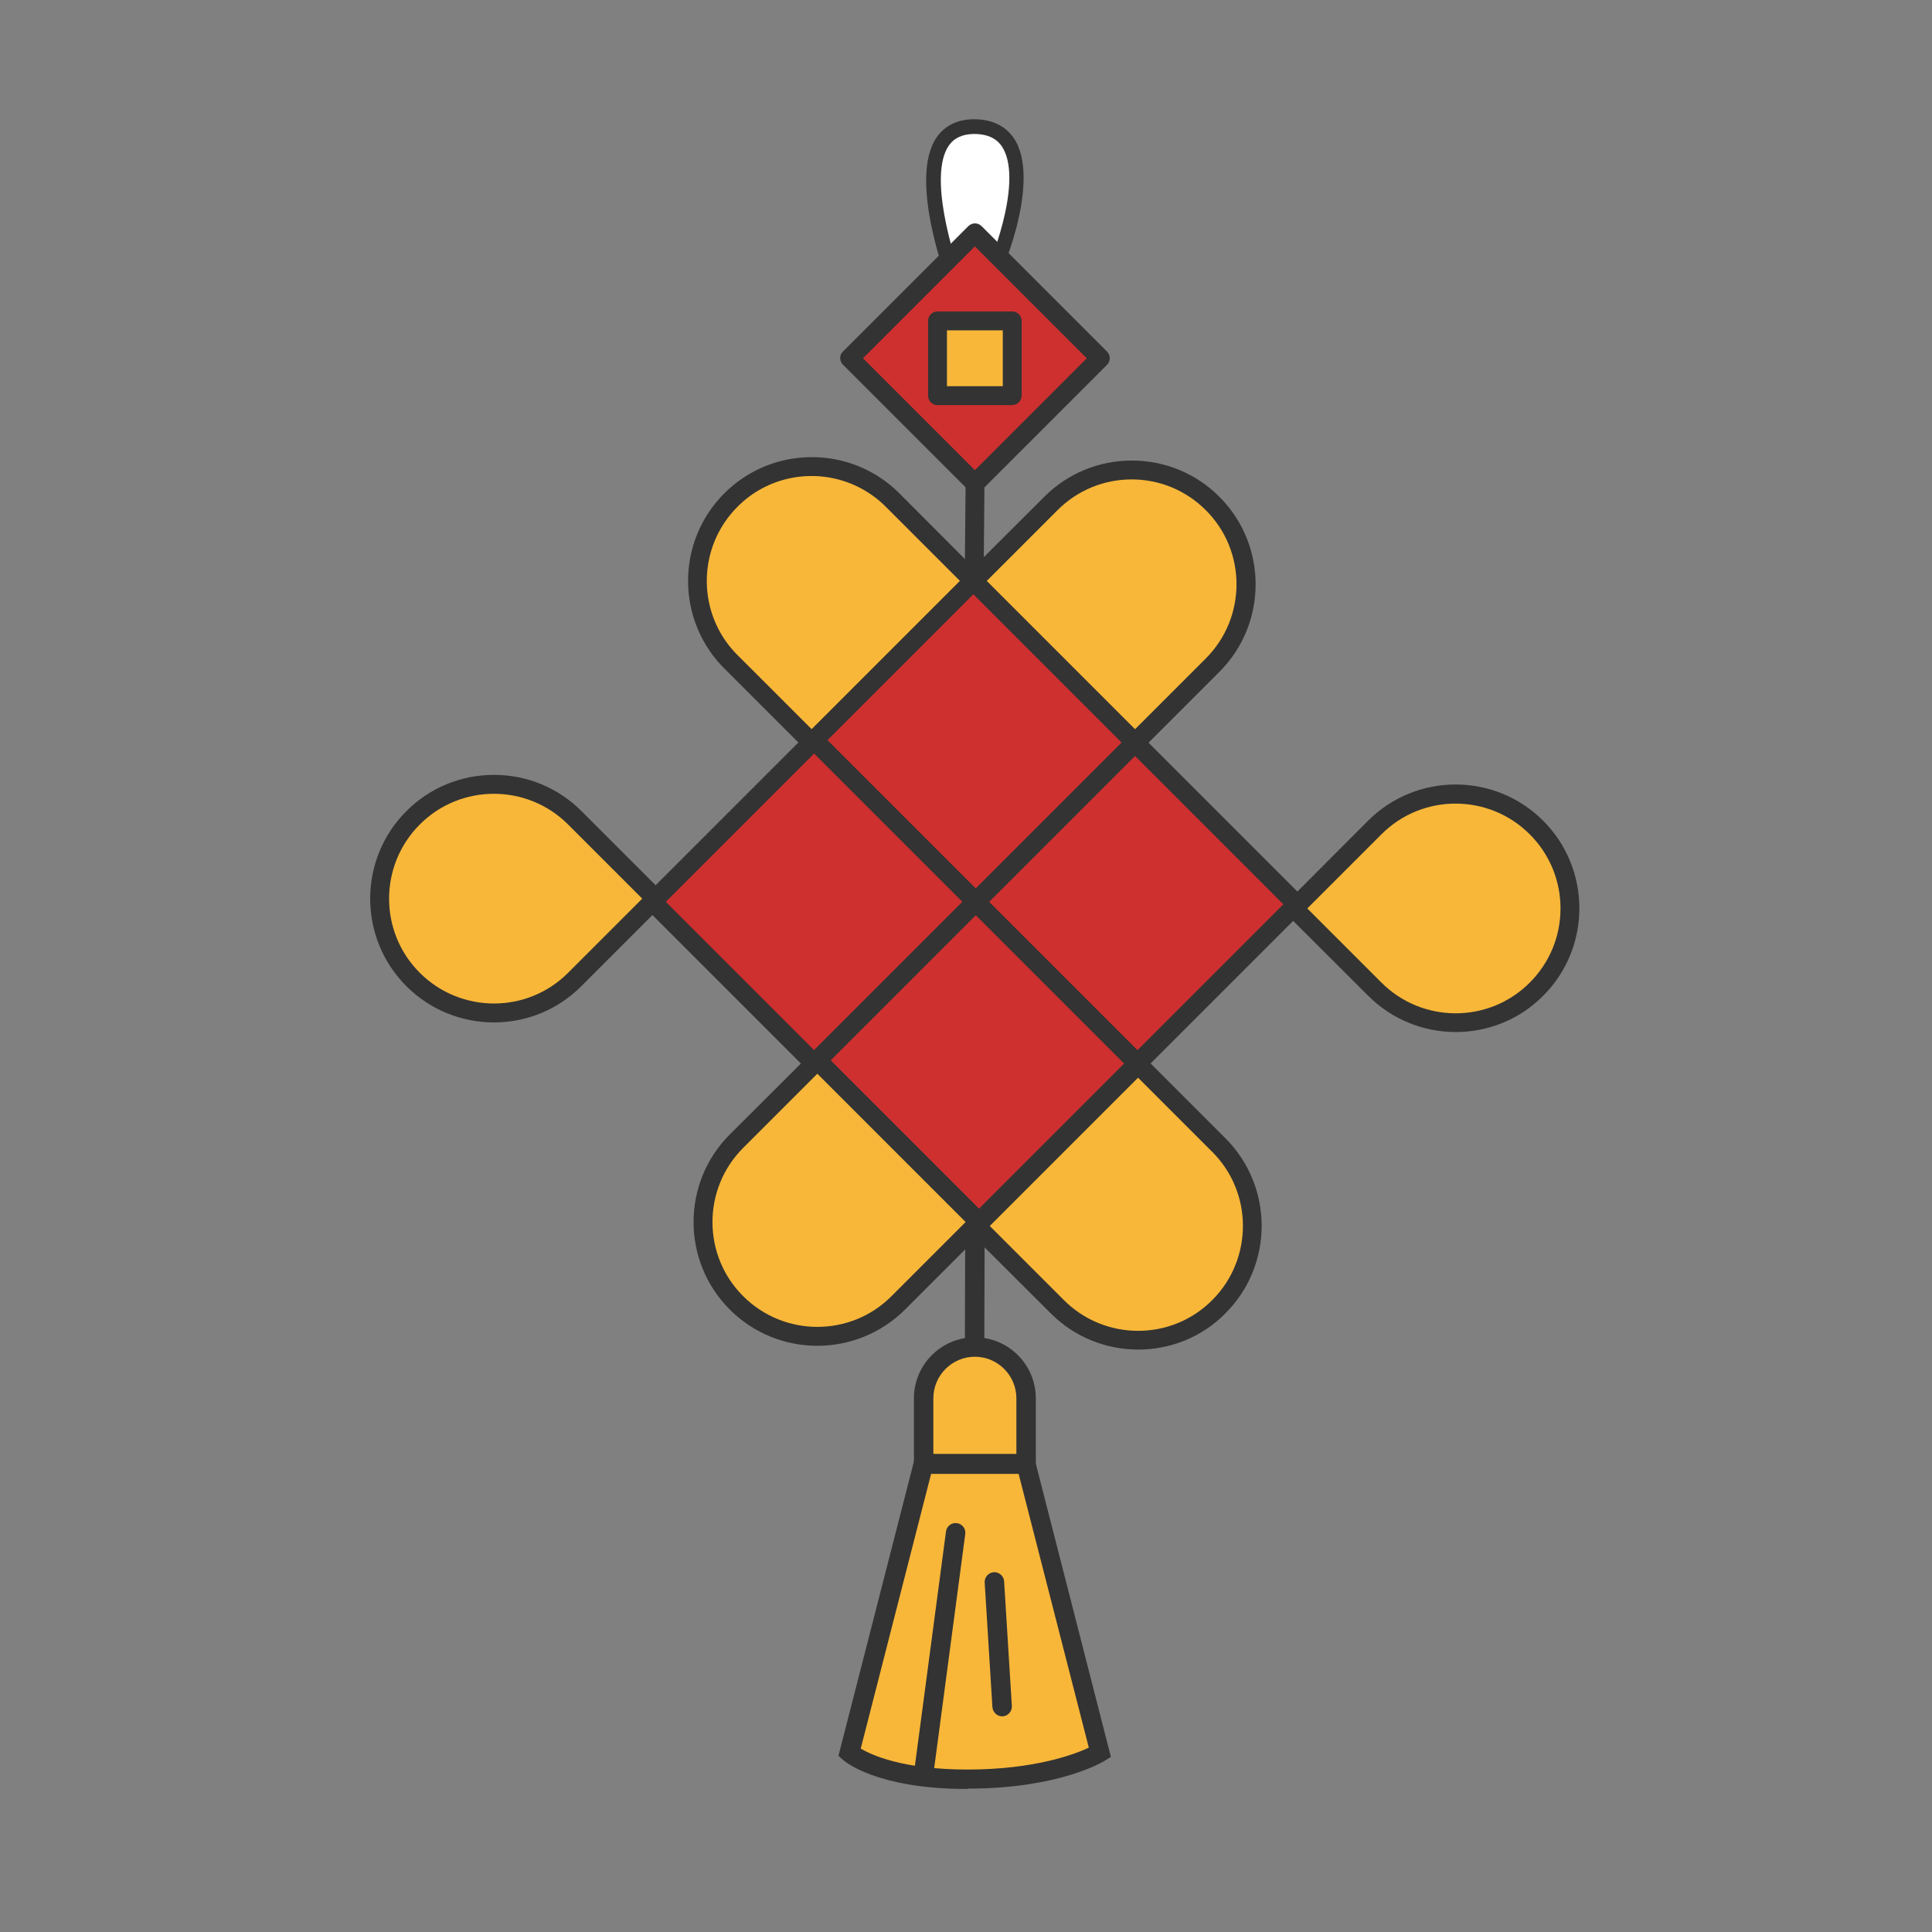 <?xml version="1.0" standalone="no"?><!DOCTYPE svg PUBLIC "-//W3C//DTD SVG 1.1//EN" "http://www.w3.org/Graphics/SVG/1.1/DTD/svg11.dtd"><svg t="1610418382854" class="icon" viewBox="0 0 1024 1024" version="1.1" xmlns="http://www.w3.org/2000/svg" p-id="4280" xmlns:xlink="http://www.w3.org/1999/xlink" width="200" height="200"><rect x="0" y="0" width="1024" height="1024" fill="#808080" stroke="none"/><defs><style type="text/css">@font-face { font-family: element-icons; src: url("chrome-extension://moombeodfomdpjnpocobemoiaemednkg/fonts/element-icons.woff") format("woff"), url("chrome-extension://moombeodfomdpjnpocobemoiaemednkg/fonts/element-icons.ttf ") format("truetype"); }
</style></defs><path d="M543.8 775.9h-54.3v-34.7c0-15 12.1-27.2 27.2-27.2 15 0 27.2 12.1 27.2 27.2v34.7h-0.1z" fill="#F8B739" p-id="4281"></path><path d="M549 781h-64.6v-39.9c0-17.8 14.5-32.3 32.3-32.3 17.8 0 32.3 14.5 32.3 32.3V781z m-54.3-10.3h44v-29.6c0-12.1-9.9-22-22-22s-22 9.9-22 22v29.6z" fill="#333333" p-id="4282"></path><path d="M583 928.9s-22.4 14-69.8 14.1-62.9-14.1-62.9-14.1l39.2-153h54.3l39.2 153z" fill="#F8B739" p-id="4283"></path><path d="M512.8 948.2c-48.5 0-65.3-14.8-66.1-15.5l-2.3-2.1 41-159.9h62.3l41.1 160.5-3.2 2c-1 0.6-24.2 14.8-72.5 14.8 0 0.2-0.1 0.2-0.3 0.2z m-56.6-21.4c5.8 3.4 22.4 11.1 56.7 11.1h0.4c35.3-0.1 56.3-8.1 63.8-11.6l-37.2-145.1h-46.4l-37.3 145.6zM511.4 713.8l0.3-102.4 10.3 0.3-0.3 102.4z" fill="#333333" p-id="4284"></path><path d="M489.5 945.6h-0.7c-2.8-0.4-4.8-2.9-4.4-5.8l17-128.1c0.4-2.8 2.9-4.8 5.8-4.4 2.8 0.4 4.8 2.9 4.4 5.8l-17 128.1c-0.2 2.5-2.5 4.4-5.1 4.4zM531.2 909.7c-2.7 0-4.9-2.1-5.2-4.8l-4.1-66.1c-0.2-2.8 2-5.3 4.8-5.5s5.3 2 5.5 4.8l4.1 66.1c0.2 2.8-2 5.3-4.8 5.5h-0.3z" fill="#333333" p-id="4285"></path><path d="M507.2 151.9s-33.3-84.5 9-84.8 13.6 73.9 6.6 84.8-15.6 0-15.6 0z" fill="#FFFFFF" p-id="4286"></path><path d="M515.6 160.7c-6.3 0-11-5.6-11.5-6.3l-0.4-0.5-0.2-0.5c-0.9-2.4-22.4-57.8-7.2-80.4 4.4-6.4 11-9.7 19.8-9.8h0.2c12.9 0 19.2 6.5 22.2 11.9 6.6 12.1 3.9 31.1 0.4 44.8-4 15.6-10.1 29.6-13 34-3.4 5.3-7.3 6.5-9.9 6.6-0.1 0.2-0.3 0.2-0.4 0.2z m-5-10.8c1.1 1.2 3.4 3.1 5.2 3 1.5-0.1 2.9-1.7 3.7-3.1 5.3-8.2 22.5-52.3 12.3-70.9-2.9-5.3-8-7.9-15.6-7.9-6.2 0.1-10.5 2.1-13.4 6.3-10.6 15.7 1.8 57.1 7.8 72.6zM511.322 307.779l0.781-86 10 0.09-0.78 86z" fill="#333333" p-id="4287"></path><path d="M599.8 395.4l-85.7-85.7 42.8-42.8c23.7-23.7 62-23.7 85.7 0 23.7 23.7 23.7 62 0 85.7l-42.8 42.8z" fill="#F8B739" p-id="4288"></path><path d="M599.8 400.4c-1.3 0-2.6-0.5-3.5-1.5l-85.7-85.7c-2-2-2-5.1 0-7.1l42.9-42.8c12.4-12.4 28.9-19.2 46.4-19.2s34 6.8 46.4 19.2c25.6 25.6 25.6 67.2 0 92.8l-42.8 42.8c-1.1 1-2.4 1.5-3.7 1.5z m-78.6-90.7l78.6 78.6 39.3-39.3c21.7-21.7 21.7-57 0-78.6-10.5-10.5-24.5-16.3-39.3-16.3s-28.8 5.8-39.3 16.3l-39.3 39.3z" fill="#333333" p-id="4289"></path><path d="M728.7 524.3l-42.8-42.8 42.8-42.8c23.7-23.7 62-23.7 85.7 0 23.7 23.7 23.7 62 0 85.7-23.7 23.6-62 23.6-85.7-0.1z" fill="#F8B739" p-id="4290"></path><path d="M771.6 547c-16.8 0-33.6-6.4-46.4-19.2L682.3 485c-2-2-2-5.1 0-7.1l42.8-42.9c25.6-25.6 67.2-25.6 92.8 0s25.6 67.2 0 92.8c-12.7 12.8-29.5 19.2-46.3 19.2z m-39.4-26.2c21.7 21.7 57 21.7 78.6 0 10.5-10.5 16.3-24.5 16.3-39.3s-5.8-28.8-16.3-39.3c-21.7-21.7-57-21.7-78.6 0l-39.3 39.3 39.3 39.3z" fill="#333333" p-id="4291"></path><path d="M430.2 393.6l-42.8-42.8c-23.7-23.7-23.7-62 0-85.7 23.7-23.7 62-23.7 85.7 0l42.8 42.8-85.7 85.7z" fill="#F8B739" p-id="4292"></path><path d="M430.2 398.6c-1.3 0-2.6-0.5-3.5-1.5l-42.8-42.8c-25.6-25.6-25.6-67.2 0-92.8 25.6-25.6 67.2-25.6 92.8 0l42.8 42.9c2 2 2 5.1 0 7.1l-85.7 85.7c-1 0.9-2.3 1.4-3.6 1.4z m0-146.3c-14.2 0-28.5 5.4-39.3 16.3-21.7 21.7-21.7 57 0 78.6l39.3 39.3 78.6-78.6-39.3-39.3a55.599 55.599 0 0 0-39.3-16.3z" fill="#333333" p-id="4293"></path><path d="M430.193 393.607l85.7-85.7 85.701 85.7-85.7 85.7z" fill="#CE302F" p-id="4294"></path><path d="M515.9 484.3c-1.3 0-2.6-0.5-3.5-1.5l-85.7-85.7c-0.9-0.9-1.5-2.2-1.5-3.5s0.5-2.6 1.5-3.5l85.7-85.7c2-2 5.1-2 7.1 0l85.7 85.7c2 2 2 5.1 0 7.1l-85.7 85.7c-1 0.9-2.3 1.4-3.6 1.4z m-78.6-90.7l78.6 78.6 78.6-78.6-78.6-78.6-78.6 78.6z" fill="#333333" p-id="4295"></path><path d="M515.893 479.306l85.7-85.7 85.7 85.7-85.7 85.7z" fill="#CE302F" p-id="4296"></path><path d="M601.6 570c-1.3 0-2.6-0.5-3.5-1.5l-85.7-85.7c-2-2-2-5.1 0-7.1l85.7-85.7c0.9-0.9 2.2-1.5 3.5-1.5s2.6 0.5 3.5 1.5l85.7 85.7c0.9 0.9 1.5 2.2 1.5 3.5s-0.5 2.6-1.5 3.5l-85.7 85.7c-0.9 1.1-2.2 1.6-3.5 1.6zM523 479.3l78.6 78.6 78.6-78.6-78.6-78.6-78.6 78.6z" fill="#333333" p-id="4297"></path><path d="M345.806 477.994l85.7-85.7 85.7 85.7-85.7 85.7z" fill="#CE302F" p-id="4298"></path><path d="M431.5 568.7c-1.3 0-2.6-0.5-3.5-1.5l-85.7-85.7c-2-2-2-5.1 0-7.1l85.7-85.7c0.9-0.9 2.2-1.5 3.5-1.5s2.6 0.5 3.5 1.5l85.7 85.7c2 2 2 5.1 0 7.1L435 567.2c-0.9 1-2.2 1.5-3.5 1.5zM352.9 478l78.6 78.6 78.6-78.6-78.6-78.6-78.6 78.6z" fill="#333333" p-id="4299"></path><path d="M431.505 563.694l85.7-85.7 85.701 85.7-85.7 85.7z" fill="#CE302F" p-id="4300"></path><path d="M517.2 654.4c-1.3 0-2.6-0.5-3.5-1.5L428 567.2c-2-2-2-5.1 0-7.1l85.7-85.7c0.9-0.9 2.2-1.5 3.5-1.5s2.6 0.5 3.5 1.5l85.7 85.7c0.9 0.9 1.5 2.2 1.5 3.5s-0.5 2.6-1.5 3.5l-85.7 85.7c-0.9 1.1-2.2 1.6-3.5 1.6z m-78.6-90.7l78.6 78.6 78.6-78.6-78.6-78.6-78.6 78.6z" fill="#333333" p-id="4301"></path><path d="M560.4 692.6l-42.8-42.8 85.7-85.7 42.8 42.8c23.7 23.7 23.7 62 0 85.7-23.6 23.7-62 23.7-85.7 0z" fill="#F8B739" p-id="4302"></path><path d="M603.3 715.3c-16.8 0-33.6-6.4-46.4-19.2L514 653.3c-2-2-2-5.1 0-7.1l85.7-85.7c0.9-0.9 2.2-1.5 3.5-1.5s2.6 0.5 3.5 1.5l42.8 42.8c25.6 25.6 25.6 67.2 0 92.8-12.6 12.8-29.4 19.2-46.2 19.2z m-78.7-65.5l39.3 39.3c21.7 21.7 57 21.7 78.6 0 21.7-21.7 21.7-57 0-78.6l-39.3-39.3-78.6 78.6z" fill="#333333" p-id="4303"></path><path d="M218.9 519.2c-23.7-23.7-23.7-62 0-85.7 23.7-23.7 62-23.7 85.7 0l42.8 42.8-42.8 42.8c-23.6 23.7-62 23.7-85.7 0.1z" fill="#F8B739" p-id="4304"></path><path d="M261.8 541.9c-16.8 0-33.6-6.4-46.4-19.2-25.6-25.6-25.6-67.2 0-92.8 12.4-12.4 28.9-19.2 46.4-19.2s34 6.8 46.4 19.2l42.8 42.8c2 2 2 5.1 0 7.1l-42.8 42.8c-12.8 12.9-29.6 19.3-46.4 19.3z m-39.3-26.3c21.7 21.7 57 21.7 78.6 0l39.3-39.3-39.3-39.3c-21.7-21.7-57-21.7-78.6 0-21.7 21.7-21.7 57 0 78.6z" fill="#333333" p-id="4305"></path><path d="M390.3 690.6c-23.7-23.7-23.7-62 0-85.7l42.8-42.8 85.7 85.7-42.8 42.8c-23.6 23.6-62 23.6-85.7 0z" fill="#F8B739" p-id="4306"></path><path d="M433.2 713.3c-16.8 0-33.6-6.4-46.4-19.2-25.6-25.6-25.6-67.2 0-92.8l42.9-42.8c2-2 5.1-2 7.1 0l85.7 85.7c2 2 2 5.1 0 7.1l-42.8 42.8c-12.9 12.8-29.7 19.2-46.5 19.2zM393.9 687c21.7 21.7 57 21.7 78.6 0l39.3-39.3-78.6-78.6-39.3 39.3c-21.7 21.7-21.7 57 0 78.6z" fill="#333333" p-id="4307"></path><path d="M450.384 189.899l66.326-66.326 66.326 66.326-66.326 66.325z" fill="#CE302F" p-id="4308"></path><path d="M516.7 261.2c-1.3 0-2.6-0.5-3.5-1.5l-66.4-66.4c-0.9-0.9-1.5-2.2-1.5-3.5s0.5-2.6 1.5-3.5l66.4-66.4c2-2 5.1-2 7.1 0l66.4 66.4c2 2 2 5.1 0 7.1l-66.4 66.4c-1.1 0.9-2.3 1.4-3.6 1.4z m-59.3-71.3l59.3 59.3 59.3-59.3-59.3-59.3-59.3 59.3z" fill="#333333" p-id="4309"></path><path d="M496.9 170.1h39.6v39.6h-39.6z" fill="#F8B739" p-id="4310"></path><path d="M536.5 214.7h-39.6c-2.8 0-5-2.2-5-5v-39.6c0-2.8 2.2-5 5-5h39.6c2.8 0 5 2.2 5 5v39.6c0 2.7-2.3 5-5 5z m-34.6-10h29.6v-29.6h-29.6v29.6z" fill="#333333" p-id="4311"></path></svg>